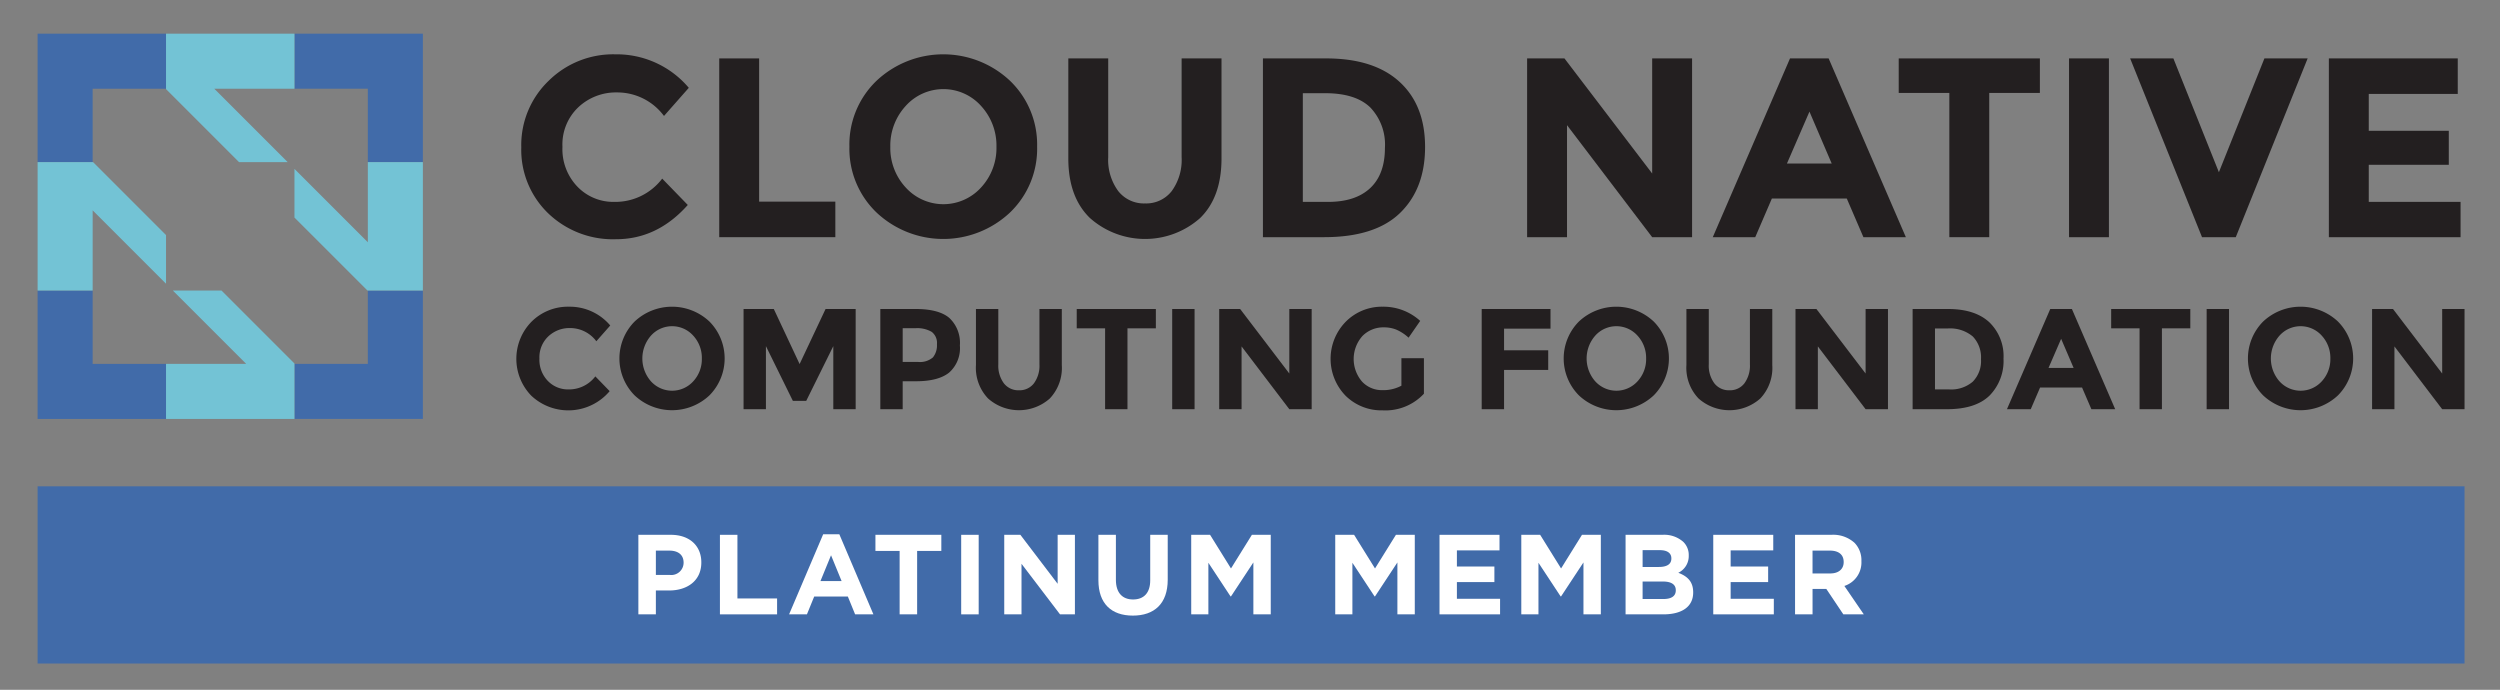<svg id="Layer_1" data-name="Layer 1" xmlns="http://www.w3.org/2000/svg" viewBox="0 0 419.64 115.792"><rect x="0" y="0" width="419.64" height="115.792" fill="#808080" stroke="none"/><defs><style>.cls-1{fill:#231f20;}.cls-2{fill:#416ba9;}.cls-3{fill:#73c3d5;}.cls-4{fill:#fff;}</style></defs><title>cncf-member-platinum-color</title><path class="cls-1" d="M103.084,33.888a9.882,9.882,0,0,0,8.071-3.906L115.447,34.403q-5.109,5.753-12.041,5.752A15.67,15.67,0,0,1,91.987,35.777,14.795,14.795,0,0,1,87.501,24.723a14.936,14.936,0,0,1,4.572-11.14A15.4,15.4,0,0,1,103.256,9.118a15.85,15.85,0,0,1,12.363,5.623L111.455,19.464a9.757,9.757,0,0,0-7.899-3.949,9.207,9.207,0,0,0-6.461,2.468,8.6,8.6,0,0,0-2.683,6.654,9.077,9.077,0,0,0,2.533,6.718A8.356,8.356,0,0,0,103.084,33.888Z"/><path class="cls-1" d="M120.728,39.812V9.805h6.697V33.845H140.217V39.812Z"/><path class="cls-1" d="M169.537,35.669a16.35,16.35,0,0,1-22.409,0,14.822,14.822,0,0,1-4.55-11.054,14.824,14.824,0,0,1,4.55-11.054,16.349,16.349,0,0,1,22.409,0,14.826,14.826,0,0,1,4.55,11.054A14.824,14.824,0,0,1,169.537,35.669ZM167.261,24.637a9.819,9.819,0,0,0-2.576-6.847,8.492,8.492,0,0,0-12.664,0,9.817,9.817,0,0,0-2.576,6.847,9.74,9.74,0,0,0,2.576,6.826,8.535,8.535,0,0,0,12.664,0A9.742,9.742,0,0,0,167.261,24.637Z"/><path class="cls-1" d="M187.695,32.064a5.481,5.481,0,0,0,4.507,2.082,5.425,5.425,0,0,0,4.487-2.082,8.918,8.918,0,0,0,1.653-5.688V9.805H205.038V26.59q0,6.526-3.606,10.024a13.923,13.923,0,0,1-18.481-.021q-3.628-3.519-3.627-10.002V9.805h6.697V26.376A8.829,8.829,0,0,0,187.695,32.064Z"/><path class="cls-1" d="M234.915,13.733q4.292,3.928,4.293,10.925,0,6.997-4.186,11.075-4.185,4.079-12.772,4.078H211.991V9.805h10.604Q230.622,9.805,234.915,13.733Zm-4.915,17.836q2.468-2.318,2.469-6.739a9.021,9.021,0,0,0-2.469-6.804q-2.469-2.382-7.576-2.383H218.688V33.888h4.25Q227.531,33.888,229.999,31.57Z"/><path class="cls-1" d="M277.328,9.805h6.697V39.812H277.328L263.033,21.009V39.812h-6.697V9.805h6.268L277.328,29.123Z"/><path class="cls-1" d="M312.786,39.812l-2.79-6.482H297.417l-2.79,6.482h-7.127l12.965-30.007h6.481l12.965,30.007Zm-9.058-21.078-3.778,8.714h7.513Z"/><path class="cls-1" d="M333.907,15.6V39.812h-6.697V15.6h-8.499V9.805H342.406v5.795Z"/><path class="cls-1" d="M347.299,9.805h6.697V39.812h-6.697Z"/><path class="cls-1" d="M372.455,28.908,380.096,9.805h7.256L375.288,39.812h-5.666L357.559,9.805h7.256Z"/><path class="cls-1" d="M412.549,9.805v5.967H397.61v6.182h13.436v5.709h-13.436v6.225h15.411V39.812H390.913V9.805Z"/><path class="cls-1" d="M95.406,65.367A5.54,5.54,0,0,0,99.93,63.178l2.406,2.478a9.078,9.078,0,0,1-13.15.769,8.889,8.889,0,0,1,.048-12.44A8.631,8.631,0,0,1,95.502,51.482a8.885,8.885,0,0,1,6.93,3.153l-2.334,2.647A5.469,5.469,0,0,0,95.671,55.068a5.16,5.16,0,0,0-3.621,1.384,4.821,4.821,0,0,0-1.504,3.73A5.087,5.087,0,0,0,91.965,63.947,4.685,4.685,0,0,0,95.406,65.367Z"/><path class="cls-1" d="M119.084,66.365a9.163,9.163,0,0,1-12.561,0,8.802,8.802,0,0,1,0-12.392,9.163,9.163,0,0,1,12.561,0,8.8,8.8,0,0,1,0,12.392Zm-1.275-6.184a5.505,5.505,0,0,0-1.444-3.838,4.761,4.761,0,0,0-7.099,0,5.809,5.809,0,0,0,0,7.664,4.785,4.785,0,0,0,7.099,0A5.459,5.459,0,0,0,117.809,60.182Z"/><path class="cls-1" d="M139.875,58.1l-4.548,9.193H133.089l-4.524-9.193V68.688h-3.754V51.868h5.077l4.332,9.24,4.356-9.24h5.053V68.688h-3.754Z"/><path class="cls-1" d="M159.354,53.372a5.733,5.733,0,0,1,1.769,4.62,5.473,5.473,0,0,1-1.817,4.559q-1.817,1.444-5.547,1.444h-2.238v4.692h-3.754V51.868h5.944Q157.585,51.868,159.354,53.372Zm-2.755,6.618a3.238,3.238,0,0,0,.674-2.214,2.345,2.345,0,0,0-.878-2.069,4.825,4.825,0,0,0-2.731-.614h-2.142v5.655h2.527A3.352,3.352,0,0,0,156.599,59.989Z"/><path class="cls-1" d="M168.509,64.344a3.073,3.073,0,0,0,2.527,1.167,3.04,3.04,0,0,0,2.515-1.167,4.997,4.997,0,0,0,.926-3.188V51.868h3.754v9.409A7.468,7.468,0,0,1,176.21,66.895a7.802,7.802,0,0,1-10.359-.012,7.454,7.454,0,0,1-2.033-5.607V51.868h3.754V61.156A4.953,4.953,0,0,0,168.509,64.344Z"/><path class="cls-1" d="M189.252,55.116V68.688h-3.754V55.116h-4.764V51.868h13.284v3.249Z"/><path class="cls-1" d="M196.76,51.868h3.755V68.688h-3.755Z"/><path class="cls-1" d="M216.419,51.868h3.754V68.688h-3.754L208.406,58.148V68.688h-3.755V51.868h3.514l8.254,10.829Z"/><path class="cls-1" d="M235.236,60.121h3.777v5.968a8.83,8.83,0,0,1-6.93,2.791,8.554,8.554,0,0,1-6.22-2.455,8.889,8.889,0,0,1,.048-12.44A8.528,8.528,0,0,1,232.096,51.482a9.151,9.151,0,0,1,6.292,2.383l-1.949,2.816a7.464,7.464,0,0,0-2.082-1.36,5.587,5.587,0,0,0-2.057-.373,4.927,4.927,0,0,0-3.61,1.456,5.811,5.811,0,0,0-.06,7.652,4.545,4.545,0,0,0,3.357,1.432,6.452,6.452,0,0,0,3.249-.746Z"/><path class="cls-1" d="M260.262,51.868v3.297h-7.796v3.633h7.412v3.297h-7.412v6.593h-3.755V51.868Z"/><path class="cls-1" d="M277.587,66.365a9.162,9.162,0,0,1-12.561,0,8.799,8.799,0,0,1,0-12.392,9.162,9.162,0,0,1,12.561,0,8.802,8.802,0,0,1,0,12.392Zm-1.275-6.184a5.505,5.505,0,0,0-1.444-3.838,4.761,4.761,0,0,0-7.099,0,5.807,5.807,0,0,0,0,7.664,4.785,4.785,0,0,0,7.099,0A5.459,5.459,0,0,0,276.312,60.182Z"/><path class="cls-1" d="M287.766,64.344a3.075,3.075,0,0,0,2.527,1.167,3.04,3.04,0,0,0,2.515-1.167,4.997,4.997,0,0,0,.926-3.188V51.868h3.755v9.409a7.47,7.47,0,0,1-2.022,5.619,7.802,7.802,0,0,1-10.359-.012,7.452,7.452,0,0,1-2.034-5.607V51.868h3.755V61.156A4.953,4.953,0,0,0,287.766,64.344Z"/><path class="cls-1" d="M313.153,51.868h3.754V68.688h-3.754L305.139,58.148V68.688h-3.755V51.868h3.514l8.254,10.829Z"/><path class="cls-1" d="M333.895,54.069a7.888,7.888,0,0,1,2.406,6.125,8.267,8.267,0,0,1-2.346,6.208q-2.346,2.287-7.159,2.286h-5.752V51.868h5.944Q331.489,51.868,333.895,54.069Zm-2.756,9.998a4.934,4.934,0,0,0,1.384-3.777,5.058,5.058,0,0,0-1.384-3.815A5.92,5.92,0,0,0,326.892,55.14h-2.093V65.367h2.382A5.565,5.565,0,0,0,331.139,64.067Z"/><path class="cls-1" d="M351.052,68.688l-1.564-3.633h-7.051l-1.564,3.633h-3.994l7.268-16.82h3.633l7.267,16.82Zm-5.077-11.815-2.117,4.885h4.211Z"/><path class="cls-1" d="M362.892,55.116V68.688h-3.755V55.116H354.373V51.868h13.284v3.249Z"/><path class="cls-1" d="M370.398,51.868h3.755V68.688h-3.755Z"/><path class="cls-1" d="M392.441,66.365a9.162,9.162,0,0,1-12.561,0,8.799,8.799,0,0,1,0-12.392,9.162,9.162,0,0,1,12.561,0,8.802,8.802,0,0,1,0,12.392Zm-1.275-6.184a5.505,5.505,0,0,0-1.444-3.838,4.761,4.761,0,0,0-7.099,0,5.807,5.807,0,0,0,0,7.664,4.785,4.785,0,0,0,7.099,0A5.459,5.459,0,0,0,391.165,60.182Z"/><path class="cls-1" d="M409.934,51.868h3.754V68.688h-3.754L401.921,58.148V68.688H398.167V51.868h3.514l8.254,10.829Z"/><polygon class="cls-2" points="15.552 48.764 6.312 48.764 6.312 70.322 27.868 70.322 27.868 61.082 15.552 61.082 15.552 48.764"/><polygon class="cls-2" points="61.743 48.833 61.743 61.082 49.494 61.082 49.426 61.014 49.426 70.322 70.982 70.322 70.982 48.764 61.674 48.764 61.743 48.833"/><polygon class="cls-2" points="6.312 27.211 15.621 27.211 15.552 27.14 15.552 14.894 15.552 14.891 27.801 14.891 27.868 14.96 27.868 5.652 6.312 5.652 6.312 27.211"/><polygon class="cls-2" points="49.426 5.652 49.426 14.891 61.743 14.891 61.743 27.211 70.982 27.211 70.982 5.652 49.426 5.652"/><polygon class="cls-3" points="48.285 27.211 35.966 14.891 49.426 14.891 49.426 5.652 27.868 5.652 27.868 14.96 40.119 27.211 48.285 27.211"/><polygon class="cls-3" points="37.175 48.764 29.01 48.764 39.217 58.972 41.329 61.082 37.109 61.082 27.868 61.082 27.868 70.322 49.426 70.322 49.426 61.014 43.3 54.889 37.175 48.764"/><polygon class="cls-3" points="61.743 27.211 61.743 36.449 61.743 40.668 59.633 38.557 49.426 28.352 49.426 36.517 55.549 42.64 61.674 48.764 70.982 48.764 70.982 27.211 61.743 27.211"/><polygon class="cls-3" points="27.868 39.456 15.621 27.211 6.312 27.211 6.312 48.764 15.552 48.764 15.552 35.306 27.868 47.622 27.868 39.456"/><rect class="cls-2" x="6.313" y="81.632" width="407.376" height="29.746"/><path class="cls-4" d="M107.154,89.772H112.609c3.186,0,5.112,1.889,5.112,4.616v.038c0,3.09-2.403,4.691-5.398,4.691h-2.231v4.006H107.154Zm5.265,6.733a2.068,2.068,0,0,0,2.327-2.022v-.038c0-1.315-.916-2.021-2.384-2.021h-2.27v4.082Z"/><path class="cls-4" d="M120.844,89.772h2.938v10.682h6.657v2.67H120.844Z"/><path class="cls-4" d="M138.177,89.676h2.708l5.722,13.447h-3.071l-1.221-2.994h-5.646l-1.221,2.994h-2.995Zm3.09,7.858-1.773-4.329-1.774,4.329Z"/><path class="cls-4" d="M151.008,92.481h-4.062V89.772H158.008v2.709h-4.062v10.643H151.008Z"/><path class="cls-4" d="M161.341,89.772h2.937v13.352h-2.937Z"/><path class="cls-4" d="M168.568,89.772H171.276l6.256,8.221V89.772h2.899v13.352h-2.499L171.467,94.636v8.487h-2.899Z"/><path class="cls-4" d="M184.374,97.402V89.772h2.937v7.553c0,2.175,1.087,3.3,2.88,3.3s2.88-1.087,2.88-3.204V89.772h2.938v7.534c0,4.044-2.27,6.027-5.855,6.027C186.567,103.334,184.374,101.331,184.374,97.402Z"/><path class="cls-4" d="M199.951,89.772h3.167l3.509,5.646,3.51-5.646h3.166v13.352h-2.918v-8.717l-3.757,5.703h-.076l-3.719-5.646v8.659h-2.88Z"/><path class="cls-4" d="M224.128,89.772h3.166l3.51,5.646,3.509-5.646h3.167v13.352h-2.919v-8.717l-3.757,5.703h-.077l-3.719-5.646v8.659h-2.88Z"/><path class="cls-4" d="M241.631,89.772h10.07v2.613h-7.152v2.708h6.294v2.613h-6.294v2.804h7.248v2.613h-10.166Z"/><path class="cls-4" d="M255.359,89.772h3.166l3.51,5.646,3.509-5.646h3.166v13.352h-2.918v-8.717l-3.757,5.703h-.077l-3.719-5.646v8.659H255.359Z"/><path class="cls-4" d="M272.862,89.772h6.198a4.824,4.824,0,0,1,3.491,1.183,3.066,3.066,0,0,1,.915,2.27v.038a3.106,3.106,0,0,1-1.755,2.881c1.545.591,2.499,1.487,2.499,3.28v.038c0,2.441-1.984,3.662-4.997,3.662H272.862Zm5.569,5.397c1.297,0,2.117-.419,2.117-1.411v-.038c0-.877-.687-1.373-1.927-1.373h-2.899v2.822Zm.782,5.379c1.297,0,2.078-.457,2.078-1.449v-.038c0-.896-.667-1.45-2.174-1.45h-3.396v2.938Z"/><path class="cls-4" d="M287.581,89.772H297.651v2.613h-7.152v2.708h6.294v2.613h-6.294v2.804h7.248v2.613h-10.166Z"/><path class="cls-4" d="M301.309,89.772h6.104a5.317,5.317,0,0,1,3.891,1.355,4.19,4.19,0,0,1,1.145,3.052v.038a4.146,4.146,0,0,1-2.861,4.139l3.262,4.769h-3.434l-2.86-4.272h-2.309v4.272h-2.937Zm5.912,6.485c1.431,0,2.251-.763,2.251-1.889v-.038c0-1.259-.877-1.907-2.308-1.907h-2.919v3.834Z"/></svg>